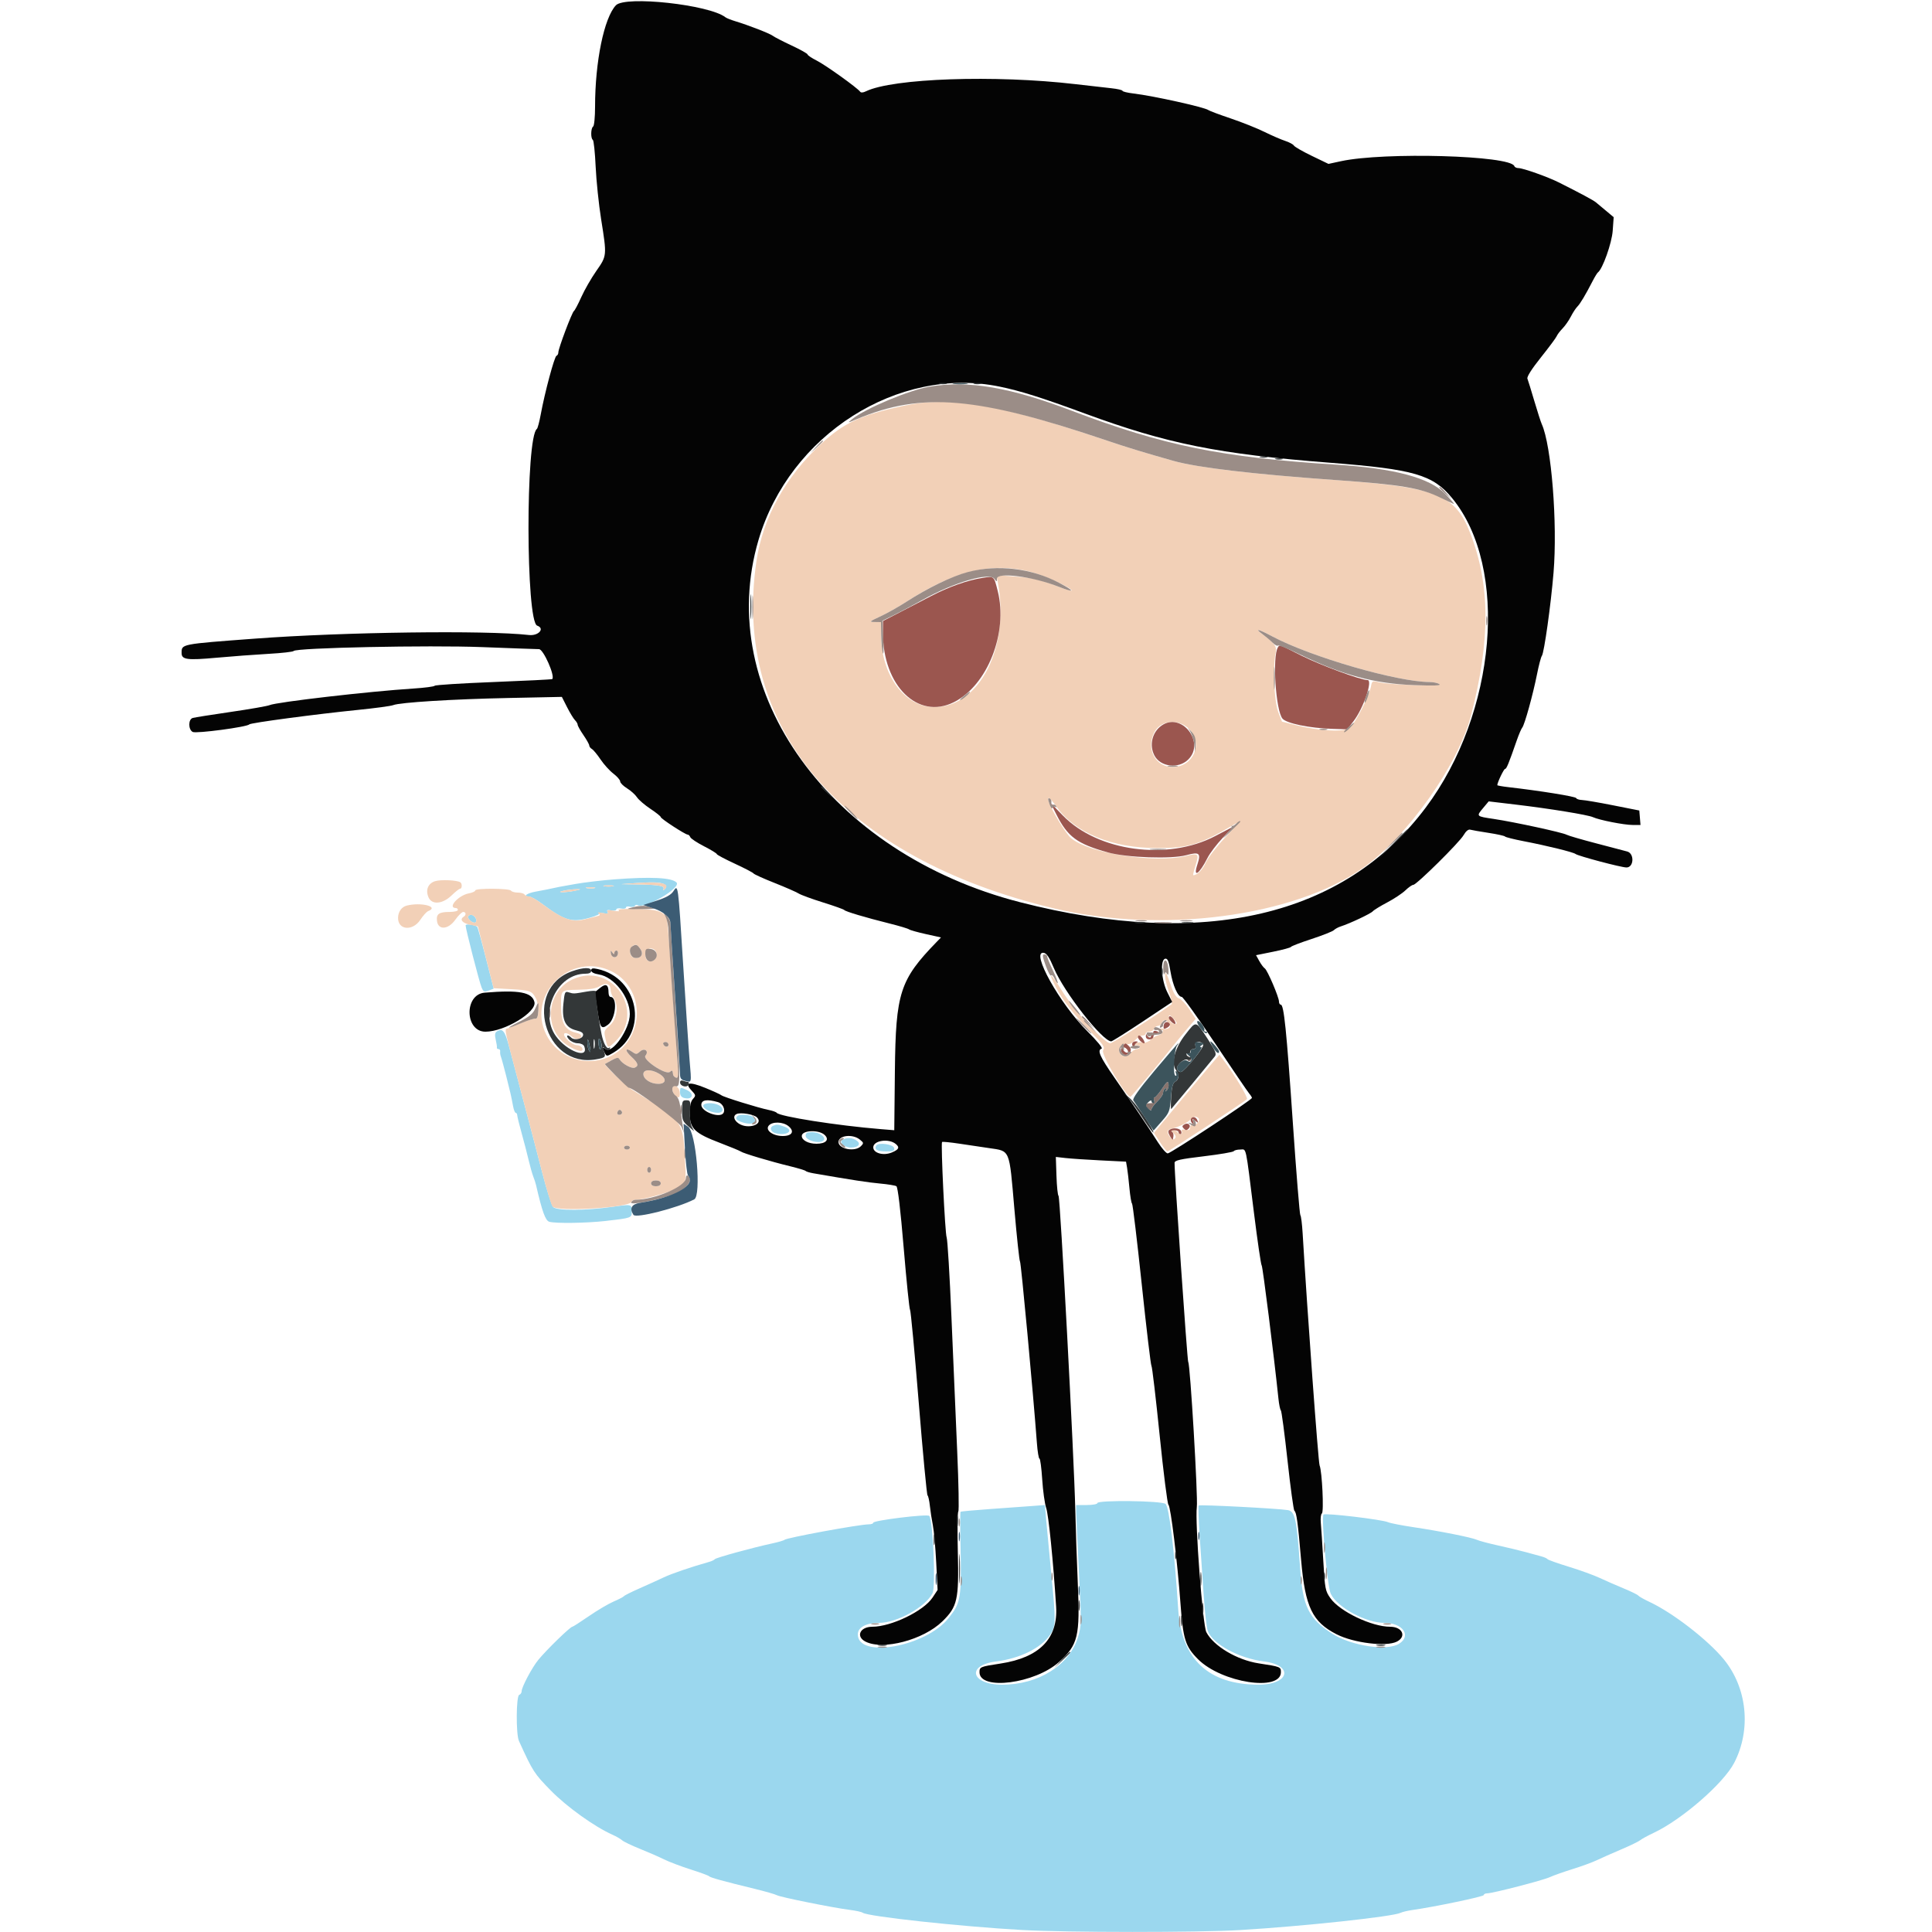 <svg id="svg" version="1.1" xmlns="http://www.w3.org/2000/svg" xmlns:xlink="http://www.w3.org/1999/xlink" width="400" height="400" viewBox="0, 0, 400,400"><g id="svgg"><path id="path0" d="M127.219 182.061 C 124.699 182.253,121.099 182.676,119.219 183.002 C 116.150 183.533,115.319 183.693,113.200 184.164 C 112.870 184.237,111.831 184.434,110.891 184.601 C 109.144 184.912,108.173 185.599,109.476 185.602 C 109.874 185.603,111.100 186.279,112.200 187.104 C 116.854 190.597,118.353 191.047,121.988 190.041 C 123.551 189.608,124.343 189.223,123.988 189.067 C 123.664 188.925,124.008 188.917,124.750 189.047 C 125.771 189.228,126.025 189.164,125.791 188.785 C 125.563 188.416,125.761 188.337,126.541 188.487 C 127.123 188.598,127.600 188.513,127.600 188.298 C 127.600 188.083,128.050 187.993,128.600 188.098 C 129.150 188.203,129.600 188.113,129.600 187.898 C 129.600 187.683,129.960 187.601,130.400 187.716 C 130.839 187.831,131.302 187.759,131.427 187.556 C 131.553 187.353,131.806 187.280,131.989 187.393 C 133.429 188.283,141.142 183.804,140.061 182.706 C 139.071 181.699,134.798 181.485,127.219 182.061 M137.780 183.252 C 138.016 183.468,137.957 183.789,137.621 184.100 C 137.296 184.402,137.184 184.419,137.339 184.142 C 137.737 183.432,136.657 183.206,132.467 183.125 L 128.600 183.051 132.000 182.811 C 135.585 182.557,137.153 182.677,137.780 183.252 M126.900 183.482 C 126.405 183.578,125.595 183.578,125.100 183.482 C 124.605 183.387,125.010 183.309,126.000 183.309 C 126.990 183.309,127.395 183.387,126.900 183.482 M123.105 183.875 C 122.722 183.975,122.002 183.979,121.505 183.883 C 121.007 183.787,121.320 183.705,122.200 183.701 C 123.080 183.696,123.487 183.775,123.105 183.875 M119.000 184.423 C 118.120 184.605,116.950 184.741,116.400 184.724 C 115.011 184.683,117.771 184.108,119.400 184.099 C 120.400 184.093,120.334 184.147,119.000 184.423 M96.952 189.678 C 96.647 190.171,97.932 191.289,98.441 190.974 C 98.887 190.699,98.459 189.708,97.782 189.448 C 97.476 189.331,97.102 189.434,96.952 189.678 M96.400 191.597 C 96.400 192.295,99.241 203.336,99.704 204.439 C 100.088 205.352,100.265 205.430,101.177 205.086 L 102.213 204.695 100.606 198.381 C 99.723 194.908,98.910 191.986,98.800 191.889 C 98.302 191.450,96.400 191.218,96.400 191.597 M102.857 213.551 C 102.463 213.804,102.402 214.270,102.633 215.250 C 102.809 215.993,102.918 216.735,102.876 216.900 C 102.834 217.065,102.988 217.200,103.218 217.200 C 103.447 217.200,103.599 217.425,103.554 217.700 C 103.510 217.975,103.581 218.470,103.712 218.800 C 103.843 219.130,104.337 220.930,104.810 222.800 C 105.683 226.245,105.803 226.773,106.243 229.100 C 106.378 229.815,106.619 230.400,106.778 230.400 C 106.937 230.400,107.075 230.625,107.085 230.900 C 107.095 231.175,107.505 232.840,107.996 234.600 C 108.486 236.360,109.141 238.880,109.450 240.200 C 109.760 241.520,110.192 243.050,110.412 243.600 C 110.631 244.150,110.893 244.960,110.994 245.400 C 112.248 250.866,112.930 252.741,113.740 252.958 C 115.116 253.328,121.489 253.233,125.400 252.786 C 130.751 252.174,130.800 252.156,130.800 250.859 C 130.800 249.282,130.827 249.288,126.707 249.874 C 121.170 250.662,115.313 250.684,114.549 249.920 C 114.212 249.583,113.158 246.268,112.207 242.554 C 111.256 238.839,109.543 232.290,108.400 228.000 C 107.258 223.710,105.924 218.670,105.436 216.801 C 104.557 213.430,104.046 212.785,102.857 213.551 M140.800 226.153 C 140.800 226.796,141.084 227.181,141.669 227.334 C 143.413 227.790,143.834 226.417,142.181 225.664 C 140.824 225.046,140.800 225.054,140.800 226.153 M145.600 228.936 C 145.600 229.587,147.276 230.400,148.619 230.400 C 149.806 230.400,149.936 229.408,148.826 228.814 C 147.700 228.211,145.600 228.290,145.600 228.936 M152.667 231.067 C 152.138 231.596,152.424 231.946,153.739 232.380 C 155.730 233.037,157.024 232.384,155.920 231.280 C 155.410 230.770,153.114 230.619,152.667 231.067 M160.100 233.065 C 159.259 233.404,159.543 234.371,160.559 234.626 C 162.987 235.235,164.574 234.018,162.358 233.245 C 160.986 232.767,160.863 232.757,160.100 233.065 M166.800 235.153 C 166.800 236.206,170.011 236.952,170.580 236.032 C 170.992 235.365,169.568 234.400,168.171 234.400 C 167.095 234.400,166.800 234.562,166.800 235.153 M174.400 236.014 C 173.646 236.519,174.866 237.604,176.176 237.594 C 177.690 237.583,178.319 236.876,177.424 236.192 C 176.528 235.509,175.265 235.435,174.400 236.014 M181.413 237.179 C 180.925 237.969,181.645 238.400,183.453 238.400 C 184.957 238.400,185.236 238.283,185.126 237.700 C 184.973 236.896,181.858 236.459,181.413 237.179 M227.200 311.200 C 227.200 311.420,226.210 311.600,225.000 311.600 L 222.800 311.600 222.811 313.100 C 222.817 313.925,223.073 319.532,223.380 325.560 C 223.914 336.064,223.905 336.622,223.178 338.977 C 221.384 344.784,214.974 348.800,207.496 348.800 C 201.064 348.800,199.984 344.783,206.204 343.995 C 211.200 343.363,215.545 341.215,217.425 338.450 C 218.623 336.686,218.637 335.874,217.633 325.600 C 217.214 321.310,216.750 316.405,216.602 314.700 L 216.332 311.601 213.666 311.804 C 212.200 311.916,208.303 312.198,205.007 312.430 C 201.711 312.663,198.949 312.918,198.870 312.997 C 198.791 313.076,198.783 315.989,198.853 319.470 C 199.084 330.993,198.960 331.776,196.404 335.000 C 191.690 340.945,177.600 343.471,177.600 338.370 C 177.600 336.935,179.323 336.000,181.969 336.000 C 185.713 336.000,191.569 332.765,193.069 329.868 C 193.769 328.517,193.182 314.678,192.389 313.846 C 191.979 313.415,180.800 314.784,180.800 315.265 C 180.800 315.449,180.377 315.600,179.860 315.600 C 177.926 315.600,162.754 318.391,162.400 318.811 C 162.290 318.942,161.120 319.282,159.800 319.566 C 155.771 320.434,148.212 322.513,148.000 322.811 C 147.890 322.966,147.350 323.220,146.800 323.377 C 142.902 324.486,139.102 325.785,137.400 326.590 C 136.300 327.110,134.050 328.130,132.400 328.856 C 130.750 329.583,129.306 330.306,129.192 330.463 C 129.078 330.621,128.112 331.123,127.046 331.580 C 125.979 332.037,123.674 333.399,121.922 334.606 C 120.170 335.813,118.629 336.800,118.497 336.800 C 118.066 336.800,113.226 341.504,111.469 343.631 C 110.179 345.192,108.000 349.291,108.000 350.155 C 108.000 350.473,107.775 350.808,107.500 350.900 C 106.858 351.114,106.806 359.049,107.438 360.437 C 110.329 366.788,110.578 367.175,114.053 370.724 C 117.351 374.092,123.114 378.222,126.800 379.858 C 127.570 380.200,128.471 380.719,128.801 381.012 C 129.132 381.305,130.783 382.098,132.470 382.773 C 134.158 383.449,136.407 384.432,137.469 384.957 C 138.531 385.482,141.020 386.425,143.000 387.053 C 144.980 387.681,146.690 388.310,146.800 388.451 C 147.014 388.725,149.775 389.489,156.200 391.051 C 158.400 391.585,160.496 392.187,160.858 392.388 C 161.590 392.795,172.566 395.001,176.000 395.431 C 177.210 395.582,178.380 395.842,178.600 396.007 C 179.638 396.786,198.779 398.863,211.571 399.585 C 220.939 400.113,248.162 400.120,256.800 399.596 C 270.013 398.796,288.436 396.814,289.977 396.028 C 290.319 395.853,291.410 395.594,292.400 395.452 C 297.136 394.774,307.200 392.667,307.200 392.353 C 307.200 392.159,307.515 391.999,307.900 391.998 C 309.050 391.994,319.463 389.302,320.884 388.640 C 321.608 388.304,323.730 387.552,325.600 386.970 C 327.470 386.388,329.720 385.564,330.600 385.140 C 331.480 384.716,333.730 383.720,335.600 382.926 C 337.470 382.132,339.270 381.260,339.600 380.988 C 339.930 380.716,341.190 380.029,342.400 379.460 C 348.220 376.727,356.841 369.227,359.045 364.978 C 362.621 358.085,361.739 349.423,356.858 343.504 C 353.561 339.506,346.374 333.946,341.600 331.701 C 340.390 331.132,339.303 330.522,339.184 330.345 C 339.065 330.168,337.715 329.506,336.184 328.873 C 334.653 328.241,332.410 327.259,331.200 326.693 C 329.990 326.126,327.110 325.083,324.800 324.375 C 322.490 323.666,320.510 322.962,320.400 322.808 C 320.290 322.655,319.750 322.406,319.200 322.255 C 318.650 322.104,317.210 321.709,316.000 321.377 C 314.790 321.046,312.180 320.417,310.200 319.981 C 308.220 319.544,306.240 319.018,305.800 318.811 C 304.765 318.324,298.201 317.015,292.600 316.178 C 290.180 315.817,287.840 315.359,287.400 315.161 C 286.155 314.599,274.253 313.191,274.013 313.578 C 273.531 314.356,274.839 328.598,275.520 329.987 C 276.912 332.827,282.789 336.000,286.655 336.000 C 290.387 336.000,292.264 338.623,289.722 340.288 C 287.266 341.897,279.832 340.797,275.821 338.230 C 270.923 335.097,269.717 332.630,269.175 324.637 C 268.499 314.650,268.134 312.911,266.664 312.657 C 264.691 312.316,248.394 311.473,248.166 311.700 C 248.055 311.812,248.152 314.670,248.383 318.052 C 248.613 321.433,248.989 326.990,249.217 330.400 C 249.445 333.810,249.828 337.098,250.067 337.707 C 251.137 340.426,256.522 343.336,261.683 343.984 C 267.933 344.769,266.961 348.808,260.526 348.794 C 250.197 348.770,244.594 343.504,243.937 333.200 C 243.164 321.077,242.065 311.937,241.311 311.365 C 240.436 310.701,227.200 310.547,227.200 311.200 " stroke="none" fill="#9bd7ee" fill-rule="evenodd"></path><path id="path1" d="M187.154 84.003 C 178.200 85.934,174.723 87.533,170.025 91.878 C 162.624 98.724,157.949 107.174,156.624 116.102 C 151.474 150.784,174.421 177.604,218.197 188.066 C 240.452 193.385,267.918 189.789,282.200 179.687 C 291.446 173.147,301.933 158.326,304.584 148.053 C 308.610 132.449,308.543 120.963,304.362 110.292 C 301.261 102.375,297.440 100.875,276.600 99.395 C 259.449 98.177,247.912 96.816,243.000 95.432 C 237.013 93.744,233.334 92.622,229.200 91.221 C 206.967 83.690,196.742 81.935,187.154 84.003 M213.356 118.389 C 216.207 119.118,222.246 121.887,221.850 122.284 C 221.755 122.379,220.535 122.007,219.139 121.458 C 215.404 119.990,213.792 119.621,209.845 119.333 L 206.290 119.072 206.556 120.436 C 209.167 133.864,202.865 146.380,193.484 146.396 C 187.276 146.407,182.400 139.741,182.400 131.242 L 182.400 128.800 181.100 128.782 C 179.895 128.765,179.980 128.680,182.273 127.619 C 183.633 126.989,186.045 125.633,187.634 124.605 C 197.579 118.172,205.255 116.317,213.356 118.389 M263.449 131.782 C 271.422 136.013,289.242 141.177,295.970 141.206 C 296.756 141.209,297.670 141.404,298.000 141.638 C 298.723 142.151,287.847 141.818,285.535 141.256 C 284.097 140.907,284.066 140.924,283.820 142.234 C 283.472 144.089,280.630 149.652,279.519 150.653 C 278.430 151.635,273.246 151.385,268.209 150.108 L 265.418 149.400 264.641 147.400 C 263.815 145.276,263.488 138.002,264.095 135.277 C 264.412 133.854,263.964 133.195,261.400 131.308 C 259.640 130.013,260.483 130.208,263.449 131.782 M246.240 150.960 C 249.191 153.911,247.042 158.800,242.794 158.800 C 239.195 158.800,237.217 155.047,239.000 151.600 C 240.306 149.074,244.025 148.745,246.240 150.960 M218.690 166.964 C 222.544 172.432,230.177 175.579,239.600 175.585 C 246.044 175.590,248.403 174.871,255.400 170.771 C 256.812 169.943,256.614 170.243,253.713 173.329 C 251.905 175.252,250.077 177.614,249.651 178.579 C 249.001 180.048,247.863 181.200,247.063 181.200 C 246.959 181.200,247.160 180.303,247.511 179.207 C 248.302 176.733,248.154 176.586,245.522 177.226 C 239.010 178.809,225.160 176.617,221.663 173.449 C 220.690 172.568,217.904 168.052,217.214 166.238 C 216.613 164.657,217.303 164.997,218.690 166.964 M90.105 182.431 C 88.610 182.880,88.042 184.296,88.741 185.829 C 89.445 187.376,91.652 187.177,93.481 185.400 C 94.274 184.630,95.075 184.000,95.261 184.000 C 95.680 184.000,95.711 182.916,95.300 182.663 C 94.583 182.221,91.291 182.075,90.105 182.431 M132.000 182.811 L 128.600 183.051 132.467 183.125 C 136.657 183.206,137.737 183.432,137.339 184.142 C 137.184 184.419,137.296 184.402,137.621 184.100 C 138.869 182.942,136.816 182.471,132.000 182.811 M125.100 183.482 C 125.595 183.578,126.405 183.578,126.900 183.482 C 127.395 183.387,126.990 183.309,126.000 183.309 C 125.010 183.309,124.605 183.387,125.100 183.482 M121.505 183.883 C 122.002 183.979,122.722 183.975,123.105 183.875 C 123.487 183.775,123.080 183.696,122.200 183.701 C 121.320 183.705,121.007 183.787,121.505 183.883 M98.400 184.355 C 98.400 184.551,97.809 184.822,97.086 184.957 C 94.870 185.373,92.551 188.000,94.400 188.000 C 94.620 188.000,94.800 188.180,94.800 188.400 C 94.800 188.620,94.035 188.803,93.100 188.806 C 90.888 188.814,90.306 189.221,90.468 190.643 C 90.694 192.620,92.792 192.502,94.258 190.431 C 94.886 189.543,95.625 188.813,95.900 188.809 C 96.498 188.798,96.564 189.452,96.000 189.800 C 95.109 190.350,95.694 191.106,97.272 191.443 L 98.943 191.800 100.572 198.200 L 102.200 204.600 105.800 204.800 C 109.774 205.021,110.158 205.164,110.954 206.725 C 111.639 208.070,111.591 211.042,110.886 210.898 C 110.611 210.842,109.355 211.220,108.093 211.738 C 106.832 212.257,105.501 212.786,105.135 212.915 C 104.394 213.175,104.123 211.923,108.402 228.000 C 109.543 232.290,111.250 238.818,112.195 242.506 C 113.139 246.194,114.134 249.479,114.405 249.806 C 115.338 250.930,130.320 250.041,130.721 248.838 C 130.801 248.597,131.167 248.400,131.533 248.399 C 133.517 248.397,140.127 246.420,141.050 245.553 C 142.052 244.612,142.057 244.574,141.794 239.803 C 141.362 231.964,141.555 232.213,130.801 225.583 C 129.651 224.874,124.987 220.446,125.235 220.298 C 127.475 218.964,127.965 218.808,128.276 219.329 C 128.812 220.230,130.752 221.304,131.397 221.057 C 132.315 220.704,132.127 220.071,130.723 218.788 C 129.319 217.506,129.413 216.744,130.852 217.751 C 131.678 218.330,131.817 218.328,132.487 217.721 C 133.435 216.864,134.427 217.603,133.625 218.569 C 132.953 219.380,137.842 222.629,138.683 221.931 C 139.194 221.507,139.252 221.554,139.350 222.467 C 139.378 222.723,139.653 223.018,139.962 223.121 C 140.426 223.275,140.481 222.759,140.279 220.154 C 140.145 218.419,139.656 211.420,139.194 204.600 C 138.732 197.780,138.266 191.614,138.158 190.897 C 137.844 188.802,136.614 188.283,131.738 188.191 C 129.150 188.142,127.738 188.250,128.067 188.471 C 128.396 188.693,128.006 188.727,127.042 188.559 C 125.851 188.353,125.557 188.407,125.792 188.787 C 126.026 189.165,125.774 189.221,124.750 189.019 C 123.875 188.845,123.589 188.882,123.937 189.122 C 124.348 189.406,124.254 189.546,123.537 189.719 C 123.022 189.843,121.880 190.129,121.000 190.355 C 118.441 191.013,116.406 190.261,112.200 187.104 C 111.100 186.279,109.896 185.603,109.524 185.602 C 109.152 185.601,108.736 185.420,108.600 185.200 C 108.464 184.980,107.834 184.800,107.200 184.800 C 106.566 184.800,105.936 184.620,105.800 184.400 C 105.495 183.906,98.400 183.863,98.400 184.355 M116.800 184.400 C 115.738 184.624,115.641 184.702,116.400 184.724 C 116.950 184.741,118.120 184.605,119.000 184.423 C 120.334 184.147,120.400 184.093,119.400 184.099 C 118.740 184.102,117.570 184.238,116.800 184.400 M84.210 187.493 C 83.150 187.762,82.428 188.777,82.413 190.020 C 82.381 192.571,85.432 192.842,87.028 190.430 C 87.599 189.567,88.322 188.762,88.633 188.643 C 91.016 187.728,87.198 186.736,84.210 187.493 M98.552 190.218 C 98.669 190.524,98.619 190.864,98.441 190.974 C 97.932 191.289,96.647 190.171,96.952 189.678 C 97.288 189.134,98.262 189.462,98.552 190.218 M132.566 196.473 C 133.311 197.536,132.719 198.503,131.435 198.319 C 129.985 198.112,130.206 195.639,131.677 195.606 C 131.830 195.603,132.230 195.993,132.566 196.473 M135.919 197.435 C 136.065 198.454,135.137 199.304,134.251 198.964 C 133.853 198.811,133.600 198.255,133.600 197.531 C 133.600 196.042,135.708 195.955,135.919 197.435 M127.194 197.300 C 127.197 197.025,127.393 196.800,127.629 196.800 C 127.865 196.800,127.998 197.115,127.924 197.500 C 127.739 198.461,126.640 198.385,126.484 197.400 C 126.379 196.740,126.430 196.705,126.772 197.200 C 127.053 197.605,127.190 197.638,127.194 197.300 M126.711 201.155 C 131.462 203.578,133.244 209.527,130.695 214.451 C 127.049 221.494,116.774 221.405,113.149 214.300 C 108.873 205.919,118.244 196.835,126.711 201.155 M241.227 202.085 C 241.212 202.682,241.581 204.188,242.047 205.433 C 242.512 206.677,242.735 207.809,242.542 207.948 C 238.842 210.605,230.347 216.000,229.862 216.000 C 228.679 216.000,222.319 209.090,219.900 205.178 C 217.554 201.384,216.823 200.910,218.566 204.313 C 219.964 207.042,222.398 210.167,225.842 213.657 C 228.528 216.378,228.807 216.800,228.375 217.492 C 227.904 218.245,233.280 227.318,234.055 227.079 C 234.283 227.008,239.906 220.290,243.000 216.391 C 243.660 215.560,244.957 213.992,245.881 212.907 L 247.563 210.934 246.207 208.920 C 245.461 207.813,244.503 206.816,244.078 206.704 C 243.593 206.578,243.048 205.777,242.613 204.551 C 241.371 201.048,241.258 200.847,241.227 202.085 M118.583 202.752 C 112.932 205.319,112.453 213.487,117.770 216.604 C 119.711 217.741,120.894 217.910,120.545 217.000 C 120.418 216.670,119.917 216.400,119.432 216.400 C 118.947 216.400,118.032 215.860,117.400 215.200 C 116.109 213.853,117.038 213.367,118.454 214.649 C 118.848 215.005,119.447 215.191,119.785 215.061 C 120.760 214.687,120.503 214.086,119.250 213.811 C 117.064 213.331,116.203 211.892,116.173 208.668 C 116.136 204.826,115.968 205.001,119.785 204.919 C 122.161 204.867,123.459 204.649,124.176 204.179 C 125.425 203.361,126.396 203.668,126.413 204.887 C 126.420 205.389,126.690 206.149,127.013 206.576 C 128.142 208.070,127.774 210.965,126.288 212.269 C 125.053 213.354,124.997 213.516,125.341 215.011 C 125.826 217.121,125.820 217.118,127.255 215.771 C 133.869 209.557,126.839 199.002,118.583 202.752 M243.600 211.783 C 243.600 212.292,242.464 211.944,242.243 211.367 C 241.772 210.140,242.009 209.859,242.800 210.708 C 243.240 211.180,243.600 211.664,243.600 211.783 M242.025 211.830 C 242.657 212.592,241.837 213.318,240.734 212.975 C 240.367 212.861,239.953 212.953,239.813 213.179 C 239.657 213.431,239.820 213.490,240.234 213.332 C 240.705 213.151,240.852 213.243,240.721 213.636 C 240.618 213.946,240.206 214.263,239.806 214.341 C 239.406 214.419,238.703 214.832,238.243 215.260 C 237.749 215.721,237.078 215.956,236.601 215.836 C 236.157 215.724,235.525 215.803,235.197 216.011 C 234.690 216.331,234.706 216.389,235.300 216.394 C 235.685 216.397,236.000 216.580,236.000 216.800 C 236.000 217.020,235.714 217.200,235.364 217.200 C 235.014 217.200,234.412 217.590,234.026 218.067 C 233.268 219.003,232.157 218.875,231.746 217.804 C 231.414 216.939,232.393 215.905,233.315 216.146 C 233.805 216.274,234.417 215.992,234.989 215.374 C 235.486 214.838,236.186 214.400,236.546 214.400 C 236.906 214.400,237.200 214.220,237.200 214.000 C 237.200 213.780,237.541 213.600,237.957 213.600 C 238.374 213.600,238.818 213.330,238.945 213.000 C 239.071 212.670,239.431 212.400,239.745 212.400 C 240.058 212.400,240.418 212.130,240.545 211.800 C 240.841 211.027,241.367 211.038,242.025 211.830 M138.400 216.300 C 138.400 216.612,138.186 216.795,137.925 216.708 C 137.200 216.467,137.097 215.733,137.789 215.733 C 138.125 215.733,138.400 215.988,138.400 216.300 M250.657 220.488 C 249.662 221.650,246.610 225.292,243.875 228.582 L 238.903 234.564 240.151 236.475 C 240.838 237.526,241.537 238.389,241.704 238.393 C 242.000 238.400,257.442 228.251,258.161 227.576 C 258.473 227.283,255.429 222.230,253.167 219.288 L 252.466 218.377 250.657 220.488 M133.200 222.377 C 133.200 223.426,134.687 224.400,136.289 224.400 C 137.991 224.400,138.073 223.252,136.438 222.286 C 134.818 221.329,133.200 221.375,133.200 222.377 M139.200 225.491 C 139.200 226.272,139.909 227.200,140.507 227.200 C 140.697 227.200,140.796 226.707,140.727 226.103 C 140.579 224.825,139.200 224.271,139.200 225.491 M128.800 230.424 C 128.800 230.631,128.536 230.800,128.213 230.800 C 127.856 230.800,127.715 230.565,127.854 230.202 C 128.091 229.587,128.800 229.753,128.800 230.424 M248.202 231.603 C 248.339 231.825,248.171 232.286,247.829 232.629 C 247.486 232.971,247.025 233.139,246.803 233.002 C 246.581 232.865,246.400 233.054,246.400 233.423 C 246.400 233.915,246.144 234.044,245.437 233.909 C 244.746 233.777,244.532 233.877,244.679 234.262 C 244.917 234.882,244.170 234.999,243.800 234.400 C 243.664 234.180,243.281 234.000,242.948 234.000 C 242.428 234.000,242.435 234.092,242.997 234.654 C 243.458 235.115,243.526 235.434,243.227 235.733 C 242.928 236.032,242.629 235.927,242.215 235.379 C 241.489 234.417,241.629 233.843,242.633 233.661 C 243.870 233.436,246.173 232.287,246.520 231.722 C 246.900 231.102,247.851 231.035,248.202 231.603 M130.400 237.600 C 130.400 237.820,130.130 238.000,129.800 238.000 C 129.470 238.000,129.200 237.820,129.200 237.600 C 129.200 237.380,129.470 237.200,129.800 237.200 C 130.130 237.200,130.400 237.380,130.400 237.600 M134.800 242.200 C 134.800 242.530,134.620 242.800,134.400 242.800 C 134.180 242.800,134.000 242.530,134.000 242.200 C 134.000 241.870,134.180 241.600,134.400 241.600 C 134.620 241.600,134.800 241.870,134.800 242.200 M136.800 245.000 C 136.800 245.373,136.422 245.600,135.800 245.600 C 135.178 245.600,134.800 245.373,134.800 245.000 C 134.800 244.627,135.178 244.400,135.800 244.400 C 136.422 244.400,136.800 244.627,136.800 245.000 " stroke="none" fill="#f2d0b7" fill-rule="evenodd"></path><path id="path2" d="M127.512 1.100 C 125.067 3.692,123.204 12.757,123.201 22.076 C 123.201 24.228,123.022 26.063,122.800 26.200 C 122.313 26.501,122.266 28.670,122.740 28.963 C 122.926 29.078,123.189 31.564,123.323 34.486 C 123.457 37.409,123.967 42.320,124.458 45.400 C 125.664 52.977,125.668 52.940,123.455 56.103 C 122.415 57.589,121.021 60.015,120.358 61.494 C 119.694 62.973,119.005 64.277,118.826 64.391 C 118.425 64.649,115.600 72.142,115.600 72.949 C 115.600 73.270,115.424 73.593,115.210 73.667 C 114.789 73.810,112.798 81.233,111.955 85.800 C 111.671 87.340,111.312 88.690,111.159 88.800 C 108.801 90.490,108.858 128.706,111.219 129.533 C 112.886 130.117,111.483 131.697,109.500 131.470 C 100.659 130.460,71.114 130.851,52.800 132.220 C 37.328 133.377,37.600 133.323,37.600 135.214 C 37.600 136.576,38.738 136.728,44.800 136.178 C 47.990 135.889,52.850 135.525,55.600 135.371 C 58.350 135.216,60.690 134.951,60.800 134.782 C 61.235 134.117,88.741 133.548,99.800 133.976 C 105.740 134.206,111.050 134.397,111.600 134.400 C 112.508 134.405,114.966 139.967,114.338 140.596 C 114.259 140.674,108.796 140.949,102.198 141.207 C 95.599 141.464,90.111 141.812,90.000 141.979 C 89.890 142.146,87.910 142.404,85.600 142.553 C 76.388 143.143,57.276 145.351,55.800 145.995 C 55.360 146.187,51.760 146.815,47.800 147.392 C 43.840 147.968,40.285 148.533,39.900 148.647 C 38.957 148.926,38.957 151.043,39.900 151.543 C 40.619 151.924,51.200 150.511,51.600 149.981 C 51.840 149.662,65.289 147.870,74.200 146.969 C 77.720 146.614,80.960 146.174,81.400 145.992 C 82.761 145.429,93.682 144.751,105.264 144.512 L 116.327 144.283 117.407 146.413 C 118.000 147.585,118.737 148.794,119.043 149.100 C 119.349 149.406,119.600 149.837,119.600 150.057 C 119.600 150.276,120.140 151.241,120.800 152.200 C 121.460 153.159,122.000 154.128,122.000 154.352 C 122.000 154.577,122.249 154.904,122.553 155.080 C 122.857 155.256,123.663 156.231,124.345 157.247 C 125.027 158.262,126.218 159.577,126.992 160.167 C 127.767 160.758,128.400 161.487,128.400 161.788 C 128.400 162.089,129.039 162.730,129.820 163.213 C 130.602 163.695,131.527 164.527,131.877 165.061 C 132.227 165.595,133.478 166.673,134.657 167.455 C 135.835 168.238,136.800 169.007,136.800 169.165 C 136.800 169.494,141.877 172.800,142.382 172.800 C 142.565 172.800,142.806 173.037,142.917 173.328 C 143.028 173.618,144.308 174.465,145.760 175.210 C 147.212 175.954,148.400 176.681,148.400 176.824 C 148.400 176.967,150.065 177.855,152.100 178.797 C 154.135 179.740,155.896 180.658,156.013 180.838 C 156.130 181.017,158.085 181.902,160.358 182.802 C 162.630 183.703,164.875 184.686,165.345 184.986 C 165.815 185.285,168.090 186.120,170.400 186.840 C 172.710 187.560,174.690 188.267,174.800 188.412 C 175.038 188.725,179.195 189.963,184.200 191.211 C 186.180 191.705,187.980 192.245,188.200 192.411 C 188.420 192.577,190.000 193.022,191.712 193.399 L 194.824 194.086 193.912 195.026 C 186.312 202.860,185.447 205.532,185.277 221.700 L 185.148 234.001 182.274 233.767 C 173.333 233.039,161.338 231.150,160.800 230.385 C 160.690 230.228,159.970 229.973,159.200 229.816 C 156.999 229.369,149.846 227.152,149.376 226.772 C 149.143 226.583,147.618 225.885,145.988 225.222 C 142.685 223.878,141.601 224.098,143.191 225.791 C 144.074 226.730,144.091 226.837,143.466 227.527 C 143.009 228.032,142.800 228.977,142.800 230.535 C 142.800 233.637,143.810 234.625,149.000 236.600 C 151.200 237.438,153.180 238.257,153.400 238.422 C 153.894 238.791,159.570 240.484,163.600 241.464 C 165.250 241.866,166.690 242.303,166.800 242.435 C 166.910 242.568,167.630 242.785,168.400 242.919 C 176.488 244.318,179.698 244.812,182.189 245.038 C 183.801 245.184,185.330 245.433,185.587 245.592 C 185.889 245.778,186.428 250.337,187.107 258.440 C 187.685 265.348,188.275 271.090,188.418 271.200 C 188.560 271.310,189.370 279.950,190.217 290.400 C 191.064 300.850,191.882 309.490,192.035 309.600 C 192.187 309.710,192.408 310.700,192.524 311.800 C 192.641 312.900,192.918 314.700,193.140 315.800 C 193.362 316.900,193.673 320.360,193.832 323.489 L 194.120 329.179 193.070 330.766 C 191.223 333.557,184.517 336.800,180.592 336.800 C 178.043 336.800,177.127 338.833,179.204 339.884 C 182.835 341.721,191.170 339.525,195.101 335.696 C 198.232 332.647,198.555 331.203,198.309 321.357 C 198.197 316.900,198.242 313.107,198.407 312.927 C 198.573 312.747,198.473 307.200,198.184 300.600 C 197.895 294.000,197.359 281.490,196.992 272.800 C 196.626 264.110,196.177 256.640,195.995 256.200 C 195.661 255.394,194.762 236.740,195.042 236.437 C 195.125 236.348,196.679 236.496,198.496 236.766 C 200.313 237.037,203.149 237.459,204.797 237.704 C 209.192 238.357,208.932 237.735,210.006 250.200 C 210.517 256.140,211.048 261.090,211.185 261.200 C 211.396 261.369,213.903 288.318,214.674 298.700 C 214.808 300.515,215.050 302.000,215.212 302.000 C 215.373 302.000,215.628 303.935,215.779 306.300 C 215.930 308.665,216.299 311.320,216.599 312.200 C 217.105 313.683,218.056 323.127,218.656 332.614 C 219.074 339.237,215.226 343.184,207.150 344.418 C 202.920 345.064,202.800 345.114,202.800 346.228 C 202.800 350.076,214.299 348.580,219.275 344.085 C 223.202 340.537,223.625 338.766,223.148 327.885 C 222.953 323.438,222.719 316.560,222.627 312.600 C 222.375 301.680,219.502 247.829,219.160 247.595 C 218.994 247.482,218.801 245.621,218.730 243.460 L 218.600 239.531 220.600 239.758 C 221.700 239.882,224.970 240.102,227.866 240.247 L 233.131 240.509 233.348 241.755 C 233.467 242.440,233.688 244.350,233.839 246.000 C 233.990 247.650,234.233 249.090,234.379 249.200 C 234.525 249.310,235.433 256.870,236.396 266.000 C 237.359 275.130,238.260 282.690,238.399 282.800 C 238.537 282.910,239.299 289.370,240.093 297.157 C 240.886 304.943,241.707 311.423,241.916 311.557 C 242.374 311.850,243.784 323.425,244.407 332.000 C 244.945 339.417,245.412 340.898,248.043 343.529 C 252.911 348.397,265.200 350.306,265.200 346.194 C 265.200 345.110,265.078 345.062,260.619 344.383 C 256.115 343.696,251.248 340.800,249.758 337.919 C 249.006 336.465,247.383 315.086,247.790 312.000 C 248.051 310.025,246.409 282.322,246.012 282.000 C 245.808 281.834,243.128 242.769,243.183 240.759 C 243.197 240.234,244.282 239.989,249.214 239.398 C 252.522 239.002,255.322 238.525,255.438 238.339 C 255.553 238.153,256.153 238.000,256.771 238.000 C 258.101 238.000,257.825 236.726,259.631 251.200 C 260.359 257.030,261.073 261.890,261.218 262.000 C 261.432 262.162,263.733 280.456,264.690 289.600 C 264.817 290.810,265.041 291.890,265.187 292.000 C 265.334 292.110,265.956 296.790,266.569 302.400 C 267.182 308.010,267.823 312.690,267.993 312.800 C 268.426 313.080,268.712 315.177,269.384 323.000 C 270.217 332.705,271.695 335.796,276.732 338.365 C 280.261 340.166,287.013 340.989,289.196 339.884 C 291.273 338.833,290.357 336.800,287.808 336.800 C 284.006 336.800,277.412 333.655,275.464 330.913 C 274.386 329.394,274.311 329.005,273.975 323.157 C 273.781 319.771,273.549 316.232,273.459 315.294 C 273.370 314.355,273.469 313.481,273.679 313.351 C 274.126 313.075,273.727 304.624,273.209 303.400 C 272.937 302.757,270.668 271.715,269.701 255.400 C 269.584 253.420,269.370 251.710,269.226 251.600 C 269.082 251.490,268.380 242.850,267.665 232.400 C 266.350 213.151,265.822 208.000,265.164 208.000 C 264.964 208.000,264.800 207.717,264.800 207.372 C 264.800 206.455,262.404 200.849,261.862 200.499 C 261.608 200.334,261.096 199.651,260.725 198.981 L 260.050 197.761 263.604 197.043 C 265.559 196.648,267.213 196.199,267.279 196.045 C 267.346 195.892,269.266 195.155,271.546 194.409 C 273.826 193.662,275.904 192.838,276.164 192.578 C 276.425 192.318,277.069 191.969,277.597 191.801 C 279.448 191.213,283.804 189.160,284.212 188.682 C 284.438 188.417,285.788 187.587,287.212 186.837 C 288.635 186.088,290.329 184.963,290.976 184.337 C 291.623 183.712,292.356 183.200,292.607 183.200 C 293.274 183.200,302.153 174.423,303.027 172.900 C 303.488 172.096,304.006 171.667,304.386 171.775 C 304.724 171.870,306.440 172.169,308.200 172.438 C 309.960 172.707,311.490 173.046,311.600 173.191 C 311.710 173.337,313.420 173.767,315.400 174.149 C 320.294 175.092,325.713 176.425,326.200 176.806 C 326.754 177.239,335.665 179.600,336.746 179.600 C 338.281 179.600,338.419 176.725,336.904 176.296 C 336.517 176.186,333.680 175.441,330.600 174.640 C 327.520 173.839,324.711 173.022,324.358 172.825 C 323.526 172.359,313.552 170.195,309.300 169.557 C 305.566 168.997,305.608 169.040,307.107 167.243 L 308.215 165.917 313.807 166.580 C 320.832 167.413,328.751 168.703,329.800 169.185 C 331.120 169.791,336.242 170.800,338.003 170.800 L 339.648 170.800 339.524 169.304 L 339.400 167.807 334.000 166.736 C 331.030 166.146,328.120 165.650,327.533 165.632 C 326.947 165.614,326.407 165.435,326.333 165.233 C 326.216 164.909,318.824 163.718,312.300 162.971 C 311.035 162.826,310.000 162.642,310.000 162.562 C 310.000 162.022,311.348 159.200,311.606 159.200 C 311.909 159.200,312.346 158.135,314.047 153.243 C 314.459 152.057,314.962 150.887,315.164 150.643 C 315.658 150.048,317.385 143.807,318.221 139.600 C 318.592 137.730,319.045 136.013,319.226 135.785 C 319.691 135.201,321.087 125.270,321.641 118.600 C 322.490 108.379,321.211 92.213,319.203 87.800 C 319.002 87.360,318.307 85.200,317.658 83.000 C 317.009 80.800,316.369 78.730,316.236 78.400 C 316.083 78.020,317.109 76.404,319.027 74.000 C 320.695 71.910,322.167 69.930,322.298 69.600 C 322.429 69.270,322.974 68.552,323.508 68.005 C 324.043 67.458,324.816 66.352,325.227 65.547 C 325.638 64.742,326.240 63.817,326.566 63.491 C 327.167 62.891,328.239 61.099,329.732 58.200 C 330.186 57.320,330.681 56.510,330.832 56.400 C 331.809 55.690,333.710 50.338,333.893 47.783 L 334.095 44.966 332.547 43.669 C 331.696 42.956,330.736 42.155,330.413 41.889 C 329.867 41.440,327.190 40.003,322.727 37.764 C 320.436 36.614,315.316 34.800,314.364 34.800 C 313.980 34.800,313.606 34.619,313.533 34.399 C 312.793 32.180,286.609 31.435,277.623 33.376 L 275.046 33.933 271.623 32.284 C 269.740 31.377,268.064 30.416,267.897 30.148 C 267.730 29.879,266.920 29.442,266.097 29.175 C 265.274 28.909,263.340 28.071,261.800 27.313 C 260.260 26.554,257.110 25.297,254.800 24.519 C 252.490 23.740,250.420 22.966,250.200 22.798 C 249.417 22.201,238.746 19.836,234.678 19.358 C 233.425 19.210,232.400 18.960,232.400 18.802 C 232.400 18.644,231.365 18.404,230.100 18.269 C 228.835 18.134,225.460 17.750,222.600 17.416 C 205.999 15.476,184.802 16.207,179.274 18.910 C 178.688 19.197,178.247 19.221,178.074 18.977 C 177.515 18.188,170.961 13.493,169.114 12.556 C 168.061 12.023,167.200 11.447,167.200 11.276 C 167.200 11.105,165.715 10.271,163.900 9.423 C 162.085 8.575,160.330 7.671,160.000 7.414 C 159.383 6.934,155.040 5.246,152.200 4.382 C 151.320 4.115,150.416 3.751,150.191 3.575 C 146.875 0.970,129.431 -0.934,127.512 1.100 M206.923 80.037 C 211.272 80.930,215.614 82.298,224.600 85.607 C 241.618 91.874,252.268 94.013,275.400 95.808 C 292.796 97.159,296.678 98.290,300.684 103.180 C 312.435 117.521,309.850 147.625,295.185 167.200 C 278.268 189.782,249.248 196.553,211.200 186.795 C 171.906 176.718,147.751 143.270,157.042 111.800 C 163.473 90.016,185.916 75.724,206.923 80.037 M218.180 200.400 C 220.292 205.428,228.251 215.600,230.074 215.600 C 230.274 215.600,233.194 213.765,236.563 211.522 L 242.689 207.444 241.678 205.431 C 240.440 202.966,240.170 198.711,241.238 198.494 C 241.742 198.392,241.974 198.953,242.336 201.146 C 242.814 204.036,243.860 206.393,244.668 206.397 C 244.925 206.399,248.054 210.765,251.622 216.100 C 255.189 221.435,258.354 226.084,258.654 226.431 C 258.954 226.779,259.200 227.175,259.200 227.311 C 259.200 227.713,242.373 238.800,241.764 238.800 C 241.458 238.800,240.547 237.765,239.739 236.500 C 237.711 233.324,234.560 228.642,230.789 223.200 C 227.664 218.690,227.107 217.431,228.091 217.103 C 228.365 217.012,227.066 215.436,225.163 213.550 C 219.418 207.857,213.283 196.858,216.086 197.276 C 216.704 197.368,217.247 198.179,218.180 200.400 M122.400 200.917 C 122.400 201.286,122.987 201.592,124.007 201.755 C 127.126 202.253,130.390 206.441,130.398 209.954 C 130.405 213.046,126.746 218.317,125.379 217.183 C 124.702 216.621,124.634 216.943,125.205 218.010 C 125.600 218.748,125.645 218.747,127.001 217.946 C 134.337 213.618,132.211 202.454,123.700 200.617 C 122.701 200.402,122.400 200.471,122.400 200.917 M124.252 204.526 L 123.131 205.420 123.628 208.810 C 124.225 212.877,124.453 213.216,125.877 212.152 C 127.510 210.933,127.907 206.400,126.381 206.400 C 126.172 206.400,125.997 205.995,125.994 205.500 C 125.983 203.839,125.472 203.553,124.252 204.526 M100.342 205.522 C 96.067 205.878,96.222 213.600,100.504 213.600 C 104.476 213.600,111.173 209.541,110.649 207.452 C 110.140 205.423,107.483 204.926,100.342 205.522 M148.680 228.189 C 149.623 228.459,150.229 229.706,149.774 230.442 C 149.065 231.589,145.200 230.185,145.200 228.780 C 145.200 227.712,146.341 227.518,148.680 228.189 M156.721 231.349 C 158.197 232.825,154.798 233.915,152.889 232.577 C 151.908 231.890,151.726 230.988,152.500 230.645 C 153.368 230.260,156.085 230.713,156.721 231.349 M163.222 233.138 C 164.568 234.227,164.018 235.200,162.057 235.200 C 159.998 235.200,158.376 233.993,159.162 233.046 C 159.883 232.178,162.099 232.228,163.222 233.138 M170.755 234.998 C 171.763 235.979,170.983 236.800,169.041 236.800 C 167.364 236.800,166.000 236.078,166.000 235.191 C 166.000 233.983,169.563 233.839,170.755 234.998 M178.004 235.923 C 178.843 236.602,178.856 236.687,178.220 237.323 C 177.000 238.542,173.600 237.895,173.600 236.443 C 173.600 235.069,176.523 234.724,178.004 235.923 M185.462 236.851 C 186.311 237.556,186.104 237.997,184.634 238.612 C 182.912 239.331,180.800 238.746,180.800 237.548 C 180.800 236.123,184.007 235.644,185.462 236.851 " stroke="none" fill="#040404" fill-rule="evenodd"></path><path id="path3" d="M203.405 119.650 C 200.296 120.134,196.485 121.483,192.787 123.406 C 190.924 124.375,187.915 125.935,186.100 126.873 L 182.800 128.578 182.800 131.035 C 182.800 141.991,190.052 149.086,197.472 145.389 C 204.442 141.915,208.747 130.996,206.561 122.332 C 205.775 119.217,205.839 119.271,203.405 119.650 M264.569 134.051 C 263.400 135.941,264.125 147.102,265.526 148.786 C 266.341 149.767,271.115 150.750,275.783 150.899 L 278.935 151.000 280.234 149.313 C 282.287 146.646,284.278 140.800,283.133 140.800 C 281.723 140.800,273.396 137.725,269.495 135.764 C 264.680 133.344,264.948 133.437,264.569 134.051 M240.487 150.224 C 238.544 151.585,237.900 154.272,239.004 156.408 C 240.244 158.806,244.015 159.247,246.031 157.231 C 249.597 153.664,244.597 147.345,240.487 150.224 M218.723 168.648 C 221.059 173.275,223.024 174.718,229.400 176.492 C 233.276 177.570,242.535 177.893,245.600 177.057 C 248.320 176.315,248.686 176.619,247.910 178.975 C 246.952 181.886,248.294 181.016,250.003 177.618 C 250.497 176.638,251.913 174.772,253.150 173.472 L 255.400 171.108 251.600 173.098 C 241.754 178.256,227.293 176.306,220.048 168.844 L 217.495 166.216 218.723 168.648 M242.000 210.720 C 242.000 211.136,242.867 212.000,243.283 212.000 C 243.461 212.000,243.382 211.640,243.107 211.200 C 242.602 210.392,242.000 210.131,242.000 210.720 M240.910 212.401 C 240.859 213.078,240.971 213.137,241.636 212.781 C 242.069 212.549,242.317 212.189,242.188 211.980 C 241.773 211.310,240.972 211.574,240.910 212.401 M238.800 213.636 C 238.800 213.862,238.622 213.937,238.405 213.803 C 238.178 213.663,238.111 213.823,238.247 214.179 C 238.378 214.521,238.301 214.800,238.076 214.800 C 237.851 214.800,237.576 214.575,237.465 214.300 C 237.344 214.001,237.250 214.082,237.232 214.500 C 237.212 214.944,237.493 215.200,238.000 215.200 C 238.440 215.200,238.800 214.943,238.800 214.629 C 238.800 214.315,239.115 213.995,239.500 213.918 C 240.167 213.783,240.167 213.763,239.500 213.501 C 239.109 213.347,238.800 213.406,238.800 213.636 M235.600 214.720 C 235.600 215.136,236.467 216.000,236.883 216.000 C 237.061 216.000,236.982 215.640,236.707 215.200 C 236.202 214.392,235.600 214.131,235.600 214.720 M234.400 216.176 C 234.400 216.493,234.608 216.881,234.862 217.038 C 235.162 217.224,235.214 217.147,235.011 216.817 C 234.828 216.522,234.928 216.165,235.249 215.961 C 235.685 215.685,235.654 215.611,235.100 215.606 C 234.715 215.603,234.400 215.859,234.400 216.176 M232.404 216.595 C 231.817 217.302,232.142 218.400,232.938 218.400 C 233.994 218.400,234.498 217.355,233.785 216.642 C 233.002 215.859,233.014 215.860,232.404 216.595 M233.525 217.575 C 233.625 217.875,233.475 218.025,233.175 217.925 C 232.886 217.829,232.571 217.514,232.475 217.225 C 232.375 216.925,232.525 216.775,232.825 216.875 C 233.114 216.971,233.429 217.286,233.525 217.575 M246.592 231.614 C 246.437 231.865,246.537 232.279,246.814 232.535 C 247.210 232.900,247.260 232.838,247.050 232.243 C 246.812 231.574,246.859 231.551,247.456 232.043 C 248.034 232.521,248.103 232.518,247.940 232.025 C 247.690 231.267,246.946 231.040,246.592 231.614 M245.200 232.800 C 244.727 233.092,244.708 233.268,245.103 233.663 C 245.490 234.050,245.707 234.053,246.080 233.680 C 246.386 233.374,246.421 233.061,246.177 232.817 C 245.941 232.581,245.564 232.575,245.200 232.800 M242.134 233.909 C 241.785 234.131,241.807 234.457,242.220 235.203 C 242.523 235.751,242.801 236.065,242.836 235.900 C 243.038 234.957,242.983 234.569,242.613 234.306 C 242.386 234.144,242.605 234.009,243.100 234.006 C 243.595 234.003,244.000 234.180,244.000 234.400 C 244.000 234.620,244.174 234.800,244.387 234.800 C 244.601 234.800,244.671 234.530,244.545 234.200 C 244.303 233.570,242.928 233.404,242.134 233.909 " stroke="none" fill="#9b564f" fill-rule="evenodd"></path><path id="path4" d="M298.000 100.925 C 298.000 100.994,298.585 101.579,299.300 102.225 L 300.600 103.400 299.425 102.100 C 298.330 100.888,298.000 100.616,298.000 100.925 M239.300 191.091 C 240.125 191.178,241.475 191.178,242.300 191.091 C 243.125 191.005,242.450 190.934,240.800 190.934 C 239.150 190.934,238.475 191.005,239.300 191.091 M113.701 209.800 C 113.705 210.680,113.787 210.993,113.883 210.495 C 113.979 209.998,113.975 209.278,113.875 208.895 C 113.775 208.513,113.696 208.920,113.701 209.800 M224.000 210.525 C 224.000 210.594,224.585 211.179,225.300 211.825 L 226.600 213.000 225.425 211.700 C 224.330 210.488,224.000 210.216,224.000 210.525 M245.770 219.078 C 245.829 219.475,246.009 219.770,246.171 219.733 C 246.779 219.596,246.802 219.300,246.242 218.835 C 245.772 218.445,245.684 218.490,245.770 219.078 M240.600 225.386 C 239.940 226.374,239.246 227.186,239.057 227.191 C 238.869 227.196,238.818 227.470,238.945 227.800 C 239.111 228.233,238.901 228.400,238.187 228.400 C 237.068 228.400,236.917 228.867,237.800 229.600 C 238.209 229.940,238.400 229.956,238.400 229.652 C 238.400 229.407,238.940 228.691,239.600 228.060 C 240.260 227.429,240.800 226.628,240.800 226.280 C 240.800 225.932,241.008 225.519,241.262 225.362 C 241.571 225.171,241.618 225.262,241.403 225.638 C 241.158 226.068,241.199 226.093,241.575 225.746 C 241.846 225.497,242.007 224.909,241.934 224.441 C 241.820 223.715,241.622 223.855,240.600 225.386 M140.901 229.800 C 140.905 230.680,140.987 230.993,141.083 230.495 C 141.179 229.998,141.175 229.278,141.075 228.895 C 140.975 228.513,140.896 228.920,140.901 229.800 " stroke="none" fill="#88746e" fill-rule="evenodd"></path><path id="path5" d="M192.495 80.044 C 188.270 80.748,179.067 84.607,176.400 86.793 C 175.406 87.608,175.412 87.608,177.400 86.774 C 190.895 81.113,202.231 82.086,229.200 91.221 C 233.334 92.622,237.013 93.744,243.000 95.432 C 247.912 96.816,259.449 98.177,276.600 99.395 C 290.307 100.369,294.119 101.020,298.400 103.118 C 299.610 103.711,300.780 104.263,301.000 104.346 C 301.220 104.428,300.414 103.482,299.208 102.242 C 295.968 98.911,288.674 96.961,276.600 96.199 C 252.889 94.701,240.885 92.257,222.000 85.079 C 209.064 80.163,200.527 78.706,192.495 80.044 M168.975 92.500 L 167.800 93.800 169.100 92.625 C 170.312 91.530,170.584 91.200,170.275 91.200 C 170.206 91.200,169.621 91.785,168.975 92.500 M200.403 118.428 C 197.113 119.290,192.110 121.710,187.634 124.605 C 186.045 125.633,183.633 126.989,182.273 127.619 C 179.980 128.680,179.895 128.765,181.100 128.782 L 182.400 128.800 182.440 131.500 C 182.462 132.985,182.612 134.650,182.774 135.200 C 182.936 135.750,182.985 134.473,182.883 132.362 L 182.697 128.523 185.249 127.258 C 186.652 126.562,189.240 125.186,191.000 124.200 C 197.484 120.566,204.836 118.414,205.882 119.844 C 206.375 120.519,206.400 120.518,206.400 119.817 C 206.400 118.397,213.766 119.346,219.139 121.458 C 222.581 122.812,222.625 122.428,219.231 120.644 C 213.520 117.643,206.542 116.822,200.403 118.428 M155.746 125.800 C 155.747 128.000,155.814 128.849,155.895 127.687 C 155.976 126.524,155.976 124.724,155.893 123.687 C 155.811 122.649,155.745 123.600,155.746 125.800 M307.701 128.600 C 307.705 129.480,307.787 129.793,307.883 129.295 C 307.979 128.798,307.975 128.078,307.875 127.695 C 307.775 127.313,307.696 127.720,307.701 128.600 M261.400 131.308 C 262.060 131.794,263.002 132.587,263.492 133.070 C 263.983 133.553,264.466 133.817,264.565 133.656 C 264.664 133.496,266.729 134.325,269.154 135.500 C 277.988 139.780,284.554 141.543,292.800 141.848 C 296.956 142.002,298.430 141.943,298.000 141.638 C 297.670 141.404,296.756 141.209,295.970 141.206 C 289.242 141.177,271.422 136.013,263.449 131.782 C 260.483 130.208,259.640 130.013,261.400 131.308 M263.744 140.400 C 263.744 142.490,263.812 143.345,263.894 142.300 C 263.976 141.255,263.976 139.545,263.894 138.500 C 263.812 137.455,263.744 138.310,263.744 140.400 M282.844 144.044 C 282.598 144.751,282.466 145.400,282.552 145.485 C 282.638 145.571,282.909 145.062,283.156 144.356 C 283.402 143.649,283.534 143.000,283.448 142.915 C 283.362 142.829,283.091 143.338,282.844 144.044 M199.400 144.250 C 198.681 144.862,198.534 145.105,199.033 144.857 C 199.766 144.493,201.141 143.176,200.749 143.214 C 200.667 143.222,200.060 143.688,199.400 144.250 M279.078 150.613 C 278.460 151.156,278.114 151.600,278.308 151.600 C 278.502 151.600,279.083 151.150,279.600 150.600 C 280.795 149.328,280.531 149.334,279.078 150.613 M246.183 151.095 C 246.614 151.609,247.085 152.877,247.230 153.914 L 247.493 155.800 247.547 154.106 C 247.589 152.756,247.377 152.184,246.500 151.287 C 245.895 150.668,245.752 150.582,246.183 151.095 M273.300 151.076 C 273.685 151.176,274.315 151.176,274.700 151.076 C 275.085 150.975,274.770 150.893,274.000 150.893 C 273.230 150.893,272.915 150.975,273.300 151.076 M241.900 158.682 C 242.395 158.778,243.205 158.778,243.700 158.682 C 244.195 158.587,243.790 158.509,242.800 158.509 C 241.810 158.509,241.405 158.587,241.900 158.682 M217.281 166.459 C 217.534 167.185,217.814 167.557,217.904 167.287 C 217.995 167.016,218.261 166.914,218.496 167.059 C 218.751 167.217,218.807 167.134,218.634 166.855 C 218.475 166.598,218.165 166.498,217.946 166.634 C 217.725 166.770,217.603 166.568,217.673 166.182 C 217.743 165.797,217.580 165.406,217.310 165.312 C 216.929 165.178,216.922 165.431,217.281 166.459 M176.000 168.200 C 176.746 168.970,177.447 169.600,177.557 169.600 C 177.667 169.600,177.146 168.970,176.400 168.200 C 175.654 167.430,174.953 166.800,174.843 166.800 C 174.733 166.800,175.254 167.430,176.000 168.200 M255.876 170.581 C 255.557 170.900,255.184 171.080,255.048 170.981 C 254.911 170.881,254.894 170.924,255.008 171.075 C 255.123 171.226,254.539 172.081,253.710 172.975 C 252.882 173.869,253.238 173.616,254.502 172.414 C 255.766 171.211,256.800 170.176,256.800 170.114 C 256.800 169.846,256.417 170.040,255.876 170.581 M288.185 174.500 L 286.200 176.600 288.300 174.615 C 290.251 172.771,290.583 172.400,290.285 172.400 C 290.222 172.400,289.277 173.345,288.185 174.500 M238.291 175.889 C 239.001 175.977,240.261 175.979,241.091 175.892 C 241.921 175.805,241.340 175.733,239.800 175.731 C 238.260 175.729,237.581 175.800,238.291 175.889 M131.200 187.793 C 129.435 188.241,129.463 188.249,132.707 188.227 C 134.526 188.215,135.786 188.145,135.507 188.071 C 135.228 187.997,134.550 187.802,134.000 187.637 C 133.450 187.472,132.190 187.543,131.200 187.793 M137.797 189.800 C 138.126 190.460,138.397 191.810,138.398 192.800 C 138.401 194.320,139.286 207.173,140.269 219.954 C 140.483 222.740,140.431 223.277,139.963 223.121 C 139.653 223.018,139.378 222.723,139.350 222.467 C 139.252 221.554,139.194 221.507,138.683 221.931 C 137.842 222.629,132.953 219.380,133.625 218.569 C 134.427 217.603,133.435 216.864,132.487 217.721 C 131.817 218.328,131.678 218.330,130.852 217.751 C 129.413 216.744,129.319 217.506,130.723 218.788 C 132.127 220.071,132.315 220.704,131.397 221.057 C 130.752 221.304,128.812 220.230,128.276 219.329 C 127.958 218.795,127.759 218.857,125.245 220.288 C 125.086 220.378,129.910 225.200,130.159 225.200 C 131.146 225.200,140.694 232.281,141.111 233.323 L 141.622 234.600 141.405 233.400 C 141.286 232.740,141.073 231.120,140.932 229.800 C 140.754 228.131,140.451 227.241,139.938 226.877 C 138.963 226.187,138.934 224.638,139.900 224.888 C 140.918 225.151,140.910 223.942,139.785 206.709 C 139.243 198.410,138.800 191.365,138.800 191.054 C 138.800 190.743,138.440 190.064,137.999 189.544 L 137.199 188.600 137.797 189.800 M235.305 190.687 C 235.914 190.779,236.814 190.777,237.305 190.682 C 237.797 190.587,237.300 190.511,236.200 190.514 C 235.100 190.517,234.697 190.595,235.305 190.687 M244.500 190.687 C 245.105 190.778,246.095 190.778,246.700 190.687 C 247.305 190.595,246.810 190.520,245.600 190.520 C 244.390 190.520,243.895 190.595,244.500 190.687 M130.865 195.951 C 130.044 196.472,130.455 198.179,131.435 198.319 C 132.719 198.503,133.311 197.536,132.566 196.473 C 131.896 195.516,131.664 195.445,130.865 195.951 M133.600 197.531 C 133.600 198.862,134.569 199.489,135.470 198.742 C 136.410 197.961,135.954 196.618,134.700 196.473 C 133.719 196.361,133.600 196.475,133.600 197.531 M126.484 197.400 C 126.640 198.385,127.739 198.461,127.924 197.500 C 127.998 197.115,127.865 196.800,127.629 196.800 C 127.393 196.800,127.197 197.025,127.194 197.300 C 127.190 197.638,127.053 197.605,126.772 197.200 C 126.430 196.705,126.379 196.740,126.484 197.400 M216.519 199.975 C 216.995 201.281,217.491 202.176,217.623 201.963 C 217.754 201.751,218.079 202.056,218.346 202.640 C 218.612 203.225,218.905 203.629,218.996 203.537 C 219.088 203.446,218.631 202.255,217.981 200.891 C 217.332 199.527,216.800 198.229,216.800 198.006 C 216.800 197.782,216.542 197.600,216.227 197.600 C 215.763 197.600,215.818 198.050,216.519 199.975 M240.832 200.467 C 240.849 201.420,240.961 201.955,241.080 201.655 C 241.263 201.194,241.353 201.194,241.660 201.655 C 241.901 202.017,241.985 201.674,241.911 200.631 C 241.752 198.380,240.791 198.233,240.832 200.467 M221.954 208.336 C 222.399 208.960,223.079 209.725,223.465 210.036 C 223.852 210.346,223.560 209.835,222.817 208.900 C 221.291 206.980,220.725 206.610,221.954 208.336 M110.772 208.900 C 110.342 209.877,109.554 210.521,107.600 211.491 C 104.491 213.034,104.697 213.190,108.005 211.798 C 109.315 211.247,110.608 210.842,110.878 210.898 C 111.197 210.964,111.398 210.401,111.449 209.300 C 111.545 207.258,111.505 207.235,110.772 208.900 M224.200 212.400 C 225.059 213.280,225.852 214.000,225.962 214.000 C 226.072 214.000,225.459 213.280,224.600 212.400 C 223.741 211.520,222.948 210.800,222.838 210.800 C 222.728 210.800,223.341 211.520,224.200 212.400 M224.400 211.325 C 224.400 211.394,224.985 211.979,225.700 212.625 L 227.000 213.800 225.825 212.500 C 224.730 211.288,224.400 211.016,224.400 211.325 M240.375 212.046 C 240.033 212.686,240.037 212.854,240.391 212.736 C 240.649 212.650,240.831 212.425,240.796 212.235 C 240.761 212.045,240.972 211.737,241.266 211.551 C 241.644 211.311,241.659 211.210,241.314 211.206 C 241.047 211.203,240.624 211.581,240.375 212.046 M238.995 212.808 C 238.765 213.180,239.040 213.352,239.700 213.247 C 239.865 213.221,240.000 213.391,240.000 213.625 C 240.000 213.885,239.463 213.964,238.614 213.829 C 237.500 213.652,237.273 213.725,237.456 214.202 C 237.581 214.528,237.885 214.671,238.132 214.518 C 238.378 214.366,239.019 214.232,239.555 214.221 C 240.091 214.209,240.591 214.019,240.666 213.797 C 240.857 213.230,239.303 212.310,238.995 212.808 M137.314 216.142 C 137.532 216.795,138.400 216.922,138.400 216.300 C 138.400 215.988,138.125 215.733,137.789 215.733 C 137.453 215.733,137.239 215.917,137.314 216.142 M232.004 216.595 C 230.982 217.826,232.720 219.451,233.850 218.321 C 234.367 217.804,234.366 217.733,233.837 217.733 C 233.506 217.733,233.339 217.901,233.465 218.105 C 233.591 218.310,233.360 218.413,232.952 218.334 C 232.543 218.255,232.152 217.833,232.083 217.395 C 231.980 216.747,232.032 216.710,232.361 217.195 C 232.686 217.674,232.751 217.615,232.697 216.895 C 232.617 215.834,232.631 215.840,232.004 216.595 M234.000 216.837 C 234.000 216.982,234.450 217.100,235.000 217.100 C 235.550 217.100,236.000 216.945,236.000 216.754 C 236.000 216.564,235.550 216.446,235.000 216.492 C 234.450 216.537,234.000 216.693,234.000 216.837 M136.438 222.286 C 138.073 223.252,137.991 224.400,136.289 224.400 C 134.687 224.400,133.200 223.426,133.200 222.377 C 133.200 221.375,134.818 221.329,136.438 222.286 M127.854 230.202 C 127.715 230.565,127.856 230.800,128.213 230.800 C 128.860 230.800,129.007 230.175,128.442 229.826 C 128.245 229.704,127.981 229.874,127.854 230.202 M155.996 231.330 C 156.468 231.954,156.464 232.114,155.974 232.424 C 155.614 232.652,155.577 232.790,155.876 232.794 C 156.741 232.805,156.907 231.935,156.169 231.262 C 155.487 230.639,155.476 230.643,155.996 231.330 M247.049 232.184 C 247.230 232.654,247.105 232.749,246.545 232.567 C 245.928 232.366,245.904 232.399,246.400 232.756 C 246.730 232.994,247.135 233.191,247.300 233.194 C 247.742 233.203,247.665 232.088,247.205 231.803 C 246.977 231.662,246.911 231.824,247.049 232.184 M173.789 236.018 C 173.494 236.496,174.286 237.600,174.925 237.600 C 175.161 237.600,175.004 237.333,174.576 237.008 C 173.904 236.495,173.881 236.361,174.400 236.014 C 174.764 235.770,174.813 235.610,174.524 235.606 C 174.262 235.603,173.931 235.788,173.789 236.018 M129.200 237.600 C 129.200 237.820,129.470 238.000,129.800 238.000 C 130.130 238.000,130.400 237.820,130.400 237.600 C 130.400 237.380,130.130 237.200,129.800 237.200 C 129.470 237.200,129.200 237.380,129.200 237.600 M141.709 238.800 C 141.709 239.790,141.787 240.195,141.882 239.700 C 141.978 239.205,141.978 238.395,141.882 237.900 C 141.787 237.405,141.709 237.810,141.709 238.800 M134.000 242.200 C 134.000 242.530,134.180 242.800,134.400 242.800 C 134.620 242.800,134.800 242.530,134.800 242.200 C 134.800 241.870,134.620 241.600,134.400 241.600 C 134.180 241.600,134.000 241.870,134.000 242.200 M142.000 243.907 C 142.000 245.631,135.567 248.394,131.543 248.399 C 131.181 248.400,130.790 248.649,130.673 248.954 C 130.442 249.557,135.569 248.618,139.176 247.398 C 141.971 246.452,143.756 244.238,142.400 243.400 C 142.180 243.264,142.000 243.492,142.000 243.907 M134.800 245.000 C 134.800 245.373,135.178 245.600,135.800 245.600 C 136.422 245.600,136.800 245.373,136.800 245.000 C 136.800 244.627,136.422 244.400,135.800 244.400 C 135.178 244.400,134.800 244.627,134.800 245.000 M198.493 315.200 C 198.493 315.970,198.575 316.285,198.676 315.900 C 198.776 315.515,198.776 314.885,198.676 314.500 C 198.575 314.115,198.493 314.430,198.493 315.200 M274.109 320.400 C 274.109 321.390,274.187 321.795,274.282 321.300 C 274.378 320.805,274.378 319.995,274.282 319.500 C 274.187 319.005,274.109 319.410,274.109 320.400 M274.514 325.800 C 274.517 326.900,274.595 327.303,274.687 326.695 C 274.779 326.086,274.777 325.186,274.682 324.695 C 274.587 324.203,274.511 324.700,274.514 325.800 M217.693 326.400 C 217.693 327.170,217.775 327.485,217.876 327.100 C 217.976 326.715,217.976 326.085,217.876 325.700 C 217.775 325.315,217.693 325.630,217.693 326.400 M198.901 327.400 C 198.905 328.280,198.987 328.593,199.083 328.095 C 199.179 327.598,199.175 326.878,199.075 326.495 C 198.975 326.113,198.896 326.520,198.901 327.400 M269.293 327.200 C 269.293 327.970,269.375 328.285,269.476 327.900 C 269.576 327.515,269.576 326.885,269.476 326.500 C 269.375 326.115,269.293 326.430,269.293 327.200 M223.701 335.400 C 223.705 336.280,223.787 336.593,223.883 336.095 C 223.979 335.598,223.975 334.878,223.875 334.495 C 223.775 334.113,223.696 334.520,223.701 335.400 M244.114 335.800 C 244.117 336.900,244.195 337.303,244.287 336.695 C 244.379 336.086,244.377 335.186,244.282 334.695 C 244.187 334.203,244.111 334.700,244.114 335.800 M180.500 336.276 C 180.885 336.376,181.515 336.376,181.900 336.276 C 182.285 336.175,181.970 336.093,181.200 336.093 C 180.430 336.093,180.115 336.175,180.500 336.276 M286.500 336.276 C 286.885 336.376,287.515 336.376,287.900 336.276 C 288.285 336.175,287.970 336.093,287.200 336.093 C 286.430 336.093,286.115 336.175,286.500 336.276 M181.905 341.083 C 182.402 341.179,183.122 341.175,183.505 341.075 C 183.887 340.975,183.480 340.896,182.600 340.901 C 181.720 340.905,181.407 340.987,181.905 341.083 M285.105 341.083 C 285.602 341.179,286.322 341.175,286.705 341.075 C 287.087 340.975,286.680 340.896,285.800 340.901 C 284.920 340.905,284.607 340.987,285.105 341.083 " stroke="none" fill="#9b8d87" fill-rule="evenodd"></path><path id="path6" d="M194.500 79.476 C 194.885 79.576,195.515 79.576,195.900 79.476 C 196.285 79.375,195.970 79.293,195.200 79.293 C 194.430 79.293,194.115 79.375,194.500 79.476 M201.700 79.476 C 202.085 79.576,202.715 79.576,203.100 79.476 C 203.485 79.375,203.170 79.293,202.400 79.293 C 201.630 79.293,201.315 79.375,201.700 79.476 M260.900 94.676 C 261.285 94.776,261.915 94.776,262.300 94.676 C 262.685 94.575,262.370 94.493,261.600 94.493 C 260.830 94.493,260.515 94.575,260.900 94.676 M264.100 95.076 C 264.485 95.176,265.115 95.176,265.500 95.076 C 265.885 94.975,265.570 94.893,264.800 94.893 C 264.030 94.893,263.715 94.975,264.100 95.076 M155.348 125.600 C 155.348 127.910,155.414 128.855,155.495 127.700 C 155.576 126.545,155.576 124.655,155.495 123.500 C 155.414 122.345,155.348 123.290,155.348 125.600 M170.000 162.925 C 170.000 162.994,170.585 163.579,171.300 164.225 L 172.600 165.400 171.425 164.100 C 170.330 162.888,170.000 162.616,170.000 162.925 M288.191 174.900 L 285.000 178.200 288.300 175.009 C 290.115 173.255,291.600 171.770,291.600 171.709 C 291.600 171.418,291.154 171.835,288.191 174.900 M235.100 191.082 C 235.595 191.178,236.405 191.178,236.900 191.082 C 237.395 190.987,236.990 190.909,236.000 190.909 C 235.010 190.909,234.605 190.987,235.100 191.082 M244.905 191.087 C 245.514 191.179,246.414 191.177,246.905 191.082 C 247.397 190.987,246.900 190.911,245.800 190.914 C 244.700 190.917,244.297 190.995,244.905 191.087 M240.493 201.200 C 240.493 201.970,240.575 202.285,240.676 201.900 C 240.776 201.515,240.776 200.885,240.676 200.500 C 240.575 200.115,240.493 200.430,240.493 201.200 M118.450 201.082 C 108.150 204.721,112.622 221.225,123.394 219.328 C 125.415 218.972,125.509 218.856,124.955 217.400 C 124.690 216.705,124.734 216.668,125.289 217.119 C 125.782 217.520,125.997 217.529,126.226 217.158 C 126.415 216.852,126.355 216.781,126.061 216.962 C 125.612 217.240,124.936 215.995,124.563 214.200 C 123.954 211.273,123.182 205.552,123.358 205.267 C 123.475 205.079,122.632 205.090,121.485 205.292 C 118.768 205.771,118.743 205.772,117.756 205.454 C 116.971 205.201,116.893 205.367,116.641 207.828 C 116.294 211.214,117.069 212.797,119.337 213.333 C 120.412 213.588,120.806 213.876,120.717 214.345 C 120.569 215.120,118.895 215.455,118.274 214.834 C 117.489 214.049,117.059 214.381,117.800 215.200 C 118.198 215.640,119.017 216.000,119.619 216.000 C 120.249 216.000,120.818 216.269,120.957 216.633 C 122.009 219.372,117.382 217.706,115.093 214.520 C 111.572 209.619,115.353 201.600,121.184 201.600 C 121.998 201.600,122.400 201.402,122.400 201.000 C 122.400 200.227,120.775 200.260,118.450 201.082 M245.397 214.218 C 243.220 216.992,242.396 220.125,243.472 221.540 C 244.181 222.472,244.117 223.495,243.322 223.940 C 242.817 224.223,242.600 225.020,242.475 227.060 C 242.383 228.567,242.396 229.710,242.504 229.600 C 242.704 229.397,250.580 219.891,251.503 218.739 C 251.924 218.213,251.688 217.625,250.042 215.104 C 247.508 211.221,247.718 211.261,245.397 214.218 M123.083 216.895 C 122.987 217.393,122.905 217.080,122.901 216.200 C 122.896 215.320,122.975 214.913,123.075 215.295 C 123.175 215.678,123.179 216.398,123.083 216.895 M124.503 215.949 C 124.612 216.369,124.566 216.931,124.400 217.200 C 124.218 217.494,124.032 217.125,123.933 216.272 C 123.762 214.814,124.149 214.595,124.503 215.949 M122.142 216.800 C 122.323 217.785,122.282 218.022,122.006 217.600 C 121.789 217.270,121.609 216.565,121.606 216.033 C 121.598 214.749,121.825 215.075,122.142 216.800 M249.107 216.321 C 249.287 216.860,245.310 221.746,244.541 221.930 C 244.242 222.001,243.880 221.753,243.736 221.378 C 243.441 220.608,245.075 219.097,245.887 219.390 C 246.155 219.486,246.484 219.388,246.617 219.173 C 246.750 218.957,246.644 218.830,246.380 218.890 C 246.116 218.951,245.809 218.750,245.698 218.444 C 245.574 218.104,245.671 217.997,245.948 218.168 C 246.210 218.330,246.400 218.185,246.400 217.824 C 246.400 217.481,246.691 217.200,247.047 217.200 C 247.494 217.200,247.630 216.956,247.486 216.409 C 247.258 215.534,248.817 215.450,249.107 216.321 M140.800 224.111 C 140.800 224.901,142.285 225.277,142.562 224.556 C 142.679 224.250,142.615 224.000,142.420 224.000 C 142.225 224.000,141.781 223.891,141.433 223.757 C 141.030 223.603,140.800 223.731,140.800 224.111 M233.658 227.400 C 234.240 228.060,235.635 230.018,236.758 231.751 C 237.881 233.485,238.800 234.705,238.800 234.464 C 238.800 233.693,235.324 228.644,233.938 227.400 L 232.600 226.200 233.658 227.400 M141.206 229.800 C 141.213 231.962,141.312 232.193,142.758 233.400 L 143.716 234.200 143.225 233.263 C 142.945 232.732,142.790 231.347,142.866 230.062 C 142.992 227.941,142.943 227.798,142.100 227.799 C 141.286 227.800,141.201 227.991,141.206 229.800 M198.114 315.000 C 198.117 316.100,198.195 316.503,198.287 315.895 C 198.379 315.286,198.377 314.386,198.282 313.895 C 198.187 313.403,198.111 313.900,198.114 315.000 M193.309 318.800 C 193.309 319.790,193.387 320.195,193.482 319.700 C 193.578 319.205,193.578 318.395,193.482 317.900 C 193.387 317.405,193.309 317.810,193.309 318.800 M198.554 324.800 C 198.554 327.550,198.618 328.675,198.696 327.300 C 198.774 325.925,198.774 323.675,198.696 322.300 C 198.618 320.925,198.554 322.050,198.554 324.800 M243.293 322.000 C 243.293 322.770,243.375 323.085,243.476 322.700 C 243.576 322.315,243.576 321.685,243.476 321.300 C 243.375 320.915,243.293 321.230,243.293 322.000 M248.524 327.000 C 248.526 328.320,248.601 328.812,248.690 328.093 C 248.779 327.374,248.777 326.294,248.686 325.693 C 248.595 325.092,248.522 325.680,248.524 327.000 M274.093 326.400 C 274.093 327.170,274.175 327.485,274.276 327.100 C 274.376 326.715,274.376 326.085,274.276 325.700 C 274.175 325.315,274.093 325.630,274.093 326.400 M223.309 332.400 C 223.309 333.390,223.387 333.795,223.482 333.300 C 223.578 332.805,223.578 331.995,223.482 331.500 C 223.387 331.005,223.309 331.410,223.309 332.400 M248.920 333.200 C 248.920 334.410,248.995 334.905,249.087 334.300 C 249.178 333.695,249.178 332.705,249.087 332.100 C 248.995 331.495,248.920 331.990,248.920 333.200 M244.509 335.600 C 244.509 336.590,244.587 336.995,244.682 336.500 C 244.778 336.005,244.778 335.195,244.682 334.700 C 244.587 334.205,244.509 334.610,244.509 335.600 M181.905 340.683 C 182.402 340.779,183.122 340.775,183.505 340.675 C 183.887 340.575,183.480 340.496,182.600 340.501 C 181.720 340.505,181.407 340.587,181.905 340.683 M285.105 340.683 C 285.602 340.779,286.322 340.775,286.705 340.675 C 287.087 340.575,286.680 340.496,285.800 340.501 C 284.920 340.505,284.607 340.587,285.105 340.683 M219.781 343.700 L 218.200 345.400 219.900 343.819 C 220.835 342.949,221.600 342.184,221.600 342.119 C 221.600 341.816,221.252 342.119,219.781 343.700 " stroke="none" fill="#333738" fill-rule="evenodd"></path><path id="path7" d="M197.500 79.489 C 198.215 79.578,199.385 79.578,200.100 79.489 C 200.815 79.401,200.230 79.328,198.800 79.328 C 197.370 79.328,196.785 79.401,197.500 79.489 M247.895 211.446 C 247.606 211.913,249.481 214.253,249.849 213.884 C 250.005 213.728,249.913 213.600,249.643 213.600 C 249.373 213.600,249.239 213.460,249.345 213.289 C 249.451 213.118,249.217 212.553,248.826 212.034 C 248.435 211.516,248.016 211.251,247.895 211.446 M123.933 216.272 C 124.032 217.125,124.218 217.494,124.400 217.200 C 124.719 216.683,124.488 215.302,124.035 215.022 C 123.888 214.931,123.842 215.493,123.933 216.272 M121.606 216.033 C 121.609 216.565,121.789 217.270,122.006 217.600 C 122.282 218.022,122.323 217.785,122.142 216.800 C 121.825 215.075,121.598 214.749,121.606 216.033 M247.486 216.409 C 247.630 216.956,247.494 217.200,247.047 217.200 C 246.691 217.200,246.445 217.425,246.500 217.700 C 246.555 217.975,246.330 218.152,246.000 218.094 C 245.565 218.017,245.603 218.147,246.140 218.568 C 246.547 218.886,246.756 219.347,246.604 219.593 C 246.422 219.888,246.169 219.906,245.857 219.648 C 245.156 219.066,243.399 220.499,243.736 221.378 C 243.880 221.753,244.242 222.001,244.541 221.930 C 245.316 221.744,249.334 216.801,248.715 216.794 C 248.352 216.790,248.377 216.673,248.800 216.400 C 249.130 216.187,249.310 215.996,249.200 215.976 C 249.090 215.957,248.613 215.868,248.140 215.779 C 247.447 215.649,247.320 215.772,247.486 216.409 M251.119 216.797 C 251.768 217.939,252.400 218.372,252.400 217.675 C 252.400 217.339,250.895 215.600,250.603 215.600 C 250.512 215.600,250.744 216.139,251.119 216.797 M239.042 221.667 C 235.803 225.530,234.402 227.489,234.645 227.819 C 234.840 228.086,235.862 229.602,236.916 231.189 L 238.833 234.075 240.516 232.167 C 242.096 230.378,242.214 230.075,242.423 227.289 C 242.588 225.074,242.817 224.222,243.323 223.939 C 244.061 223.526,244.237 222.194,243.605 221.803 C 243.370 221.658,243.316 221.837,243.473 222.245 C 243.635 222.669,243.578 222.834,243.322 222.675 C 242.809 222.358,243.118 217.209,243.693 216.500 C 243.916 216.225,244.030 216.000,243.947 216.000 C 243.864 216.000,241.657 218.550,239.042 221.667 M241.575 225.746 C 241.199 226.093,241.158 226.068,241.403 225.638 C 241.618 225.262,241.571 225.171,241.262 225.362 C 241.008 225.519,240.800 225.932,240.800 226.280 C 240.800 226.628,240.260 227.429,239.600 228.060 C 238.940 228.691,238.400 229.424,238.400 229.689 C 238.400 229.995,238.159 229.930,237.743 229.514 C 237.133 228.905,237.133 228.810,237.743 228.200 C 238.104 227.839,238.400 227.736,238.400 227.971 C 238.400 228.207,238.574 228.400,238.787 228.400 C 239.001 228.400,239.071 228.130,238.945 227.800 C 238.818 227.470,238.869 227.196,239.057 227.191 C 239.246 227.186,239.940 226.374,240.600 225.386 C 241.622 223.855,241.820 223.715,241.934 224.441 C 242.007 224.909,241.846 225.497,241.575 225.746 " stroke="none" fill="#3c545c" fill-rule="evenodd"></path><path id="path8" d="M139.393 184.555 C 138.926 185.268,137.876 185.851,135.941 186.475 L 133.160 187.370 135.276 188.060 C 137.427 188.761,138.798 189.960,138.803 191.144 C 138.804 191.505,139.253 198.460,139.799 206.600 C 140.345 214.740,140.793 221.875,140.796 222.457 C 140.799 223.261,141.050 223.576,141.847 223.776 C 143.239 224.125,143.186 224.362,142.779 219.598 C 142.582 217.289,141.978 208.316,141.436 199.659 C 140.382 182.824,140.407 183.007,139.393 184.555 M141.812 237.828 C 141.967 240.673,142.252 243.171,142.447 243.380 C 144.249 245.318,139.681 247.916,132.500 249.037 C 130.755 249.309,130.286 250.170,131.144 251.523 C 131.638 252.302,140.319 250.090,143.736 248.315 C 145.240 247.534,144.112 234.370,142.446 233.264 L 141.530 232.656 141.812 237.828 M198.501 318.200 C 198.505 319.080,198.587 319.393,198.683 318.895 C 198.779 318.398,198.775 317.678,198.675 317.295 C 198.575 316.913,198.496 317.320,198.501 318.200 M248.093 318.000 C 248.093 318.770,248.175 319.085,248.276 318.700 C 248.376 318.315,248.376 317.685,248.276 317.300 C 248.175 316.915,248.093 317.230,248.093 318.000 M193.714 327.000 C 193.717 328.100,193.795 328.503,193.887 327.895 C 193.979 327.286,193.977 326.386,193.882 325.895 C 193.787 325.403,193.711 325.900,193.714 327.000 M223.301 329.400 C 223.305 330.280,223.387 330.593,223.483 330.095 C 223.579 329.598,223.575 328.878,223.475 328.495 C 223.375 328.113,223.296 328.520,223.301 329.400 " stroke="none" fill="#3c5c74" fill-rule="evenodd"></path></g></svg>